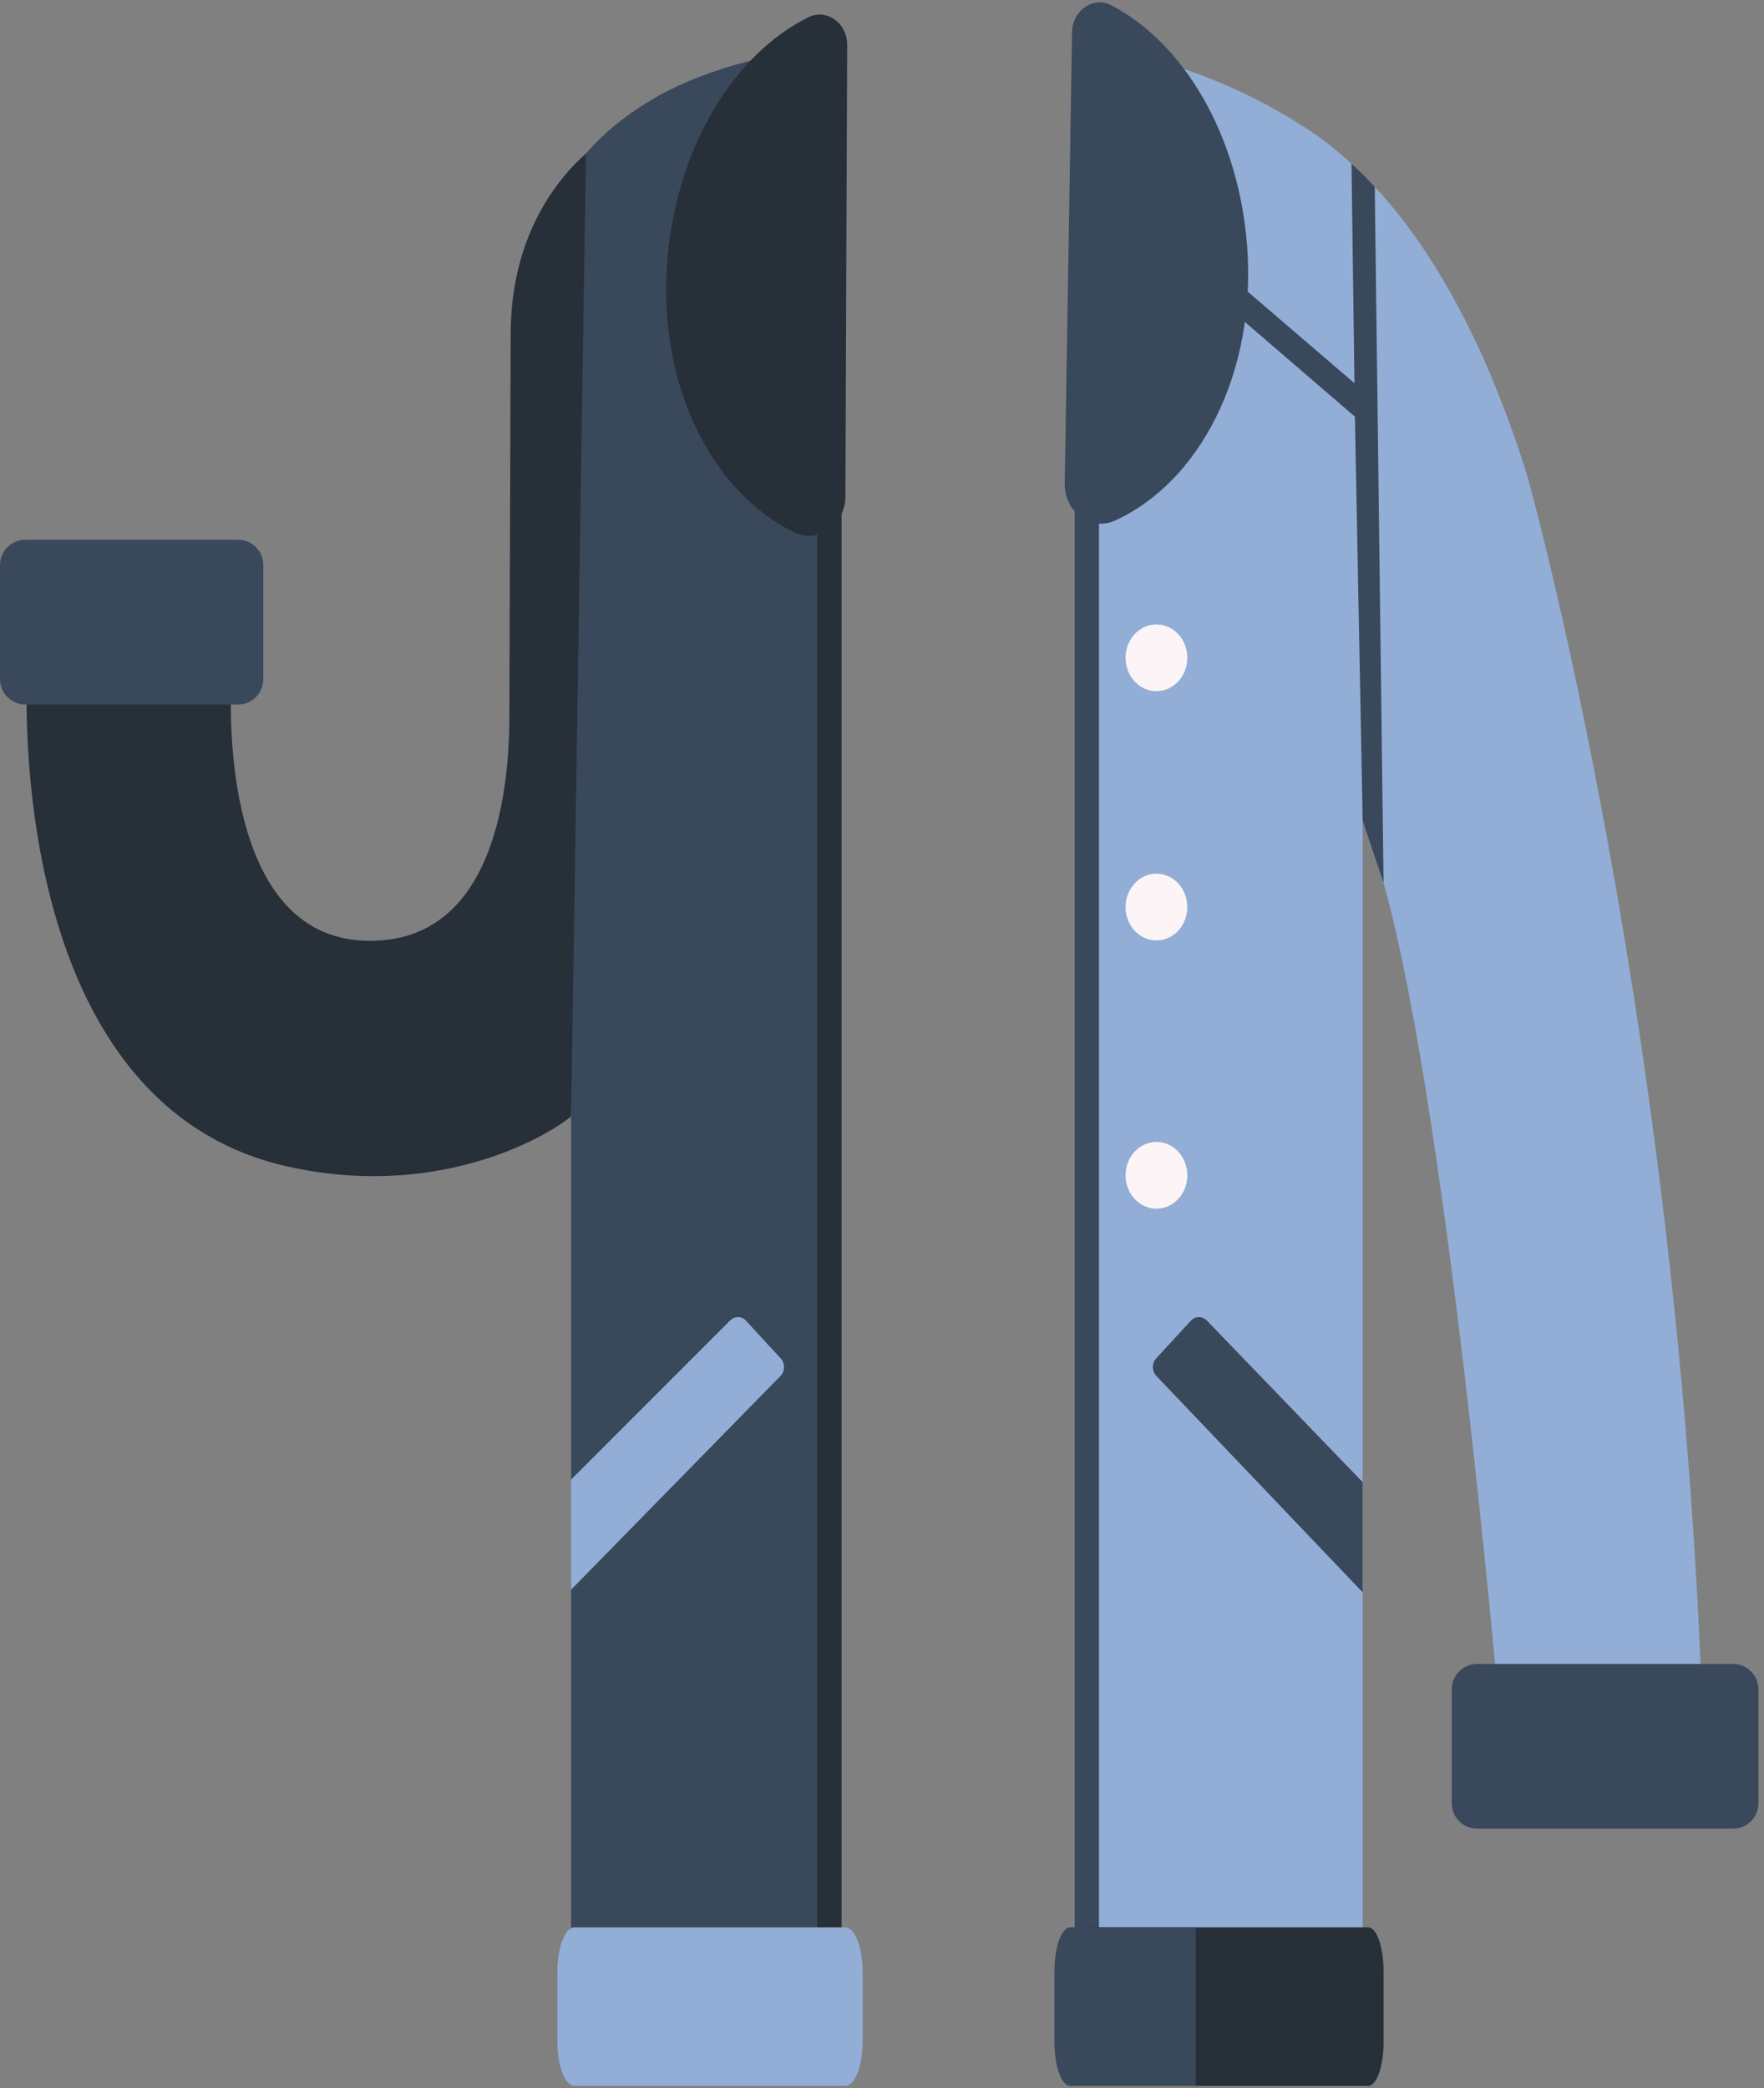 <svg width="120" height="142" viewBox="0 0 120 142" fill="none" xmlns="http://www.w3.org/2000/svg">
<rect x="0" y="0" width="120" height="142" fill="#808080" stroke="none"/>
<g clip-path="url(#clip0_301_14707)">
<path d="M41.15 9.47C41.15 9.47 34.74 13.17 34.74 22.77L34.65 48.86C34.63 54.44 33.34 64.22 24.87 63.97C15.07 63.69 15.71 48.13 15.71 46.95C15.71 46 15.72 39.14 15.72 39.14H1.86C1.86 39.14 1.82 45.91 1.81 47.06C1.75 53.57 2.82 75.62 19.6 79.33C30.43 81.73 37.9 76.77 38.85 75.91L41.15 9.47Z" fill="#272F38"/>
<path d="M56.17 15.58L56.43 3.38C53.41 3.38 48.33 4.48 44.56 6.65C41.38 8.48 39.86 10.45 39.86 10.45L38.85 75.91V75.92V98.97V134.63H56.18V15.58H56.17Z" fill="#39485B"/>
<path d="M57.25 3.38H55.6V134.63H57.25V3.38Z" fill="#272F38"/>
<path d="M115.93 120.28H102.35C102.35 120.28 98.72 76.45 94.12 60.03C93.63 58.29 93.15 56.85 92.7 55.81V134.7L73.95 134.58L74.76 3.38C74.76 3.38 81.28 3.83 88.79 8.68C89.81 9.33 90.86 10.14 91.94 11.14C92.47 11.59 92.99 12.13 93.52 12.7C97.18 16.64 100.92 22.81 103.9 32.37C103.89 32.38 114.71 70.61 115.93 120.28Z" fill="#92AED6"/>
<path d="M74.76 3.38H73.11V134.63H74.76V3.38Z" fill="#39485B"/>
<path d="M94.12 60.03L92.7 55.81L92.17 28.33L74.76 13.36V11.15L92.14 26.06L91.94 11.14C92.47 11.59 92.99 12.13 93.52 12.7L94.12 60.03Z" fill="#39485B"/>
<path d="M78.67 63.95C79.83 63.95 80.77 62.934 80.77 61.68C80.77 60.426 79.83 59.41 78.67 59.41C77.51 59.41 76.57 60.426 76.57 61.68C76.57 62.934 77.51 63.95 78.67 63.95Z" fill="#FCF4F6"/>
<path d="M78.67 47C79.83 47 80.77 45.984 80.77 44.73C80.77 43.476 79.83 42.46 78.67 42.46C77.51 42.46 76.57 43.476 76.57 44.73C76.57 45.984 77.51 47 78.67 47Z" fill="#FCF4F6"/>
<path d="M78.67 82.19C79.83 82.19 80.77 81.174 80.77 79.92C80.77 78.666 79.83 77.65 78.67 77.65C77.51 77.65 76.57 78.666 76.57 79.92C76.57 81.174 77.51 82.19 78.67 82.19Z" fill="#FCF4F6"/>
<path d="M57.51 33.76C57.5 35.69 55.66 36.99 54.04 36.2C48.38 33.46 44.6 26.01 45.43 17.35C46.15 9.78 50.02 3.63 55 1.17C56.24 0.56 57.65 1.59 57.63 3.07L57.51 33.76Z" fill="#272F38"/>
<path d="M72.43 32.88C72.4 34.81 74.21 36.15 75.85 35.4C81.56 32.8 85.49 25.43 84.84 16.76C84.27 9.18 80.53 2.93 75.6 0.36C74.37 -0.28 72.94 0.72 72.93 2.2L72.43 32.88Z" fill="#39485B"/>
<path d="M53.1 93.56L38.84 108.11V100.62L49.64 89.82C49.95 89.48 50.46 89.48 50.76 89.82L53.1 92.36C53.41 92.68 53.41 93.24 53.1 93.56Z" fill="#92AED6"/>
<path d="M92.7 100.79V108.28L78.66 93.56C78.35 93.24 78.35 92.68 78.66 92.36L81 89.82C81.3 89.48 81.81 89.48 82.12 89.82L92.7 100.79Z" fill="#39485B"/>
<path d="M117.9 124.35H100.48C99.53 124.35 98.76 123.57 98.76 122.63V114.87C98.76 113.92 99.54 113.15 100.48 113.15H117.9C118.85 113.15 119.62 113.93 119.62 114.87V122.63C119.62 123.58 118.85 124.35 117.9 124.35Z" fill="#39485B"/>
<path d="M16.19 47.91H1.72C0.78 47.91 0 47.13 0 46.18V38.42C0 37.47 0.78 36.7 1.72 36.7H16.19C17.14 36.7 17.91 37.48 17.91 38.42V46.18C17.91 47.13 17.14 47.91 16.19 47.91Z" fill="#39485B"/>
<path d="M58.68 134.04V138.86C58.68 140.5 58.15 141.84 57.51 141.84H39.08C38.44 141.84 37.92 140.5 37.92 138.86V134.04C37.92 132.4 38.44 131.06 39.08 131.06H57.51C58.15 131.06 58.68 132.41 58.68 134.04Z" fill="#92AED6"/>
<path d="M94.12 134.04V138.86C94.12 140.5 93.65 141.84 93.08 141.84H73.85C73.28 141.84 72.82 140.5 72.82 138.86V134.04C72.82 132.4 73.28 131.06 73.85 131.06H93.08C93.65 131.06 94.12 132.41 94.12 134.04Z" fill="#272F38"/>
<path d="M81.35 131.06V141.84H72.81C72.21 141.84 71.73 140.5 71.73 138.86V134.04C71.73 132.4 72.21 131.06 72.81 131.06H81.35Z" fill="#39485B"/>
</g>
<defs>
<clipPath id="clip0_301_14707">
<rect width="119.62" height="141.68" fill="white" transform="translate(0 0.16)"/>
</clipPath>
</defs>
</svg>
